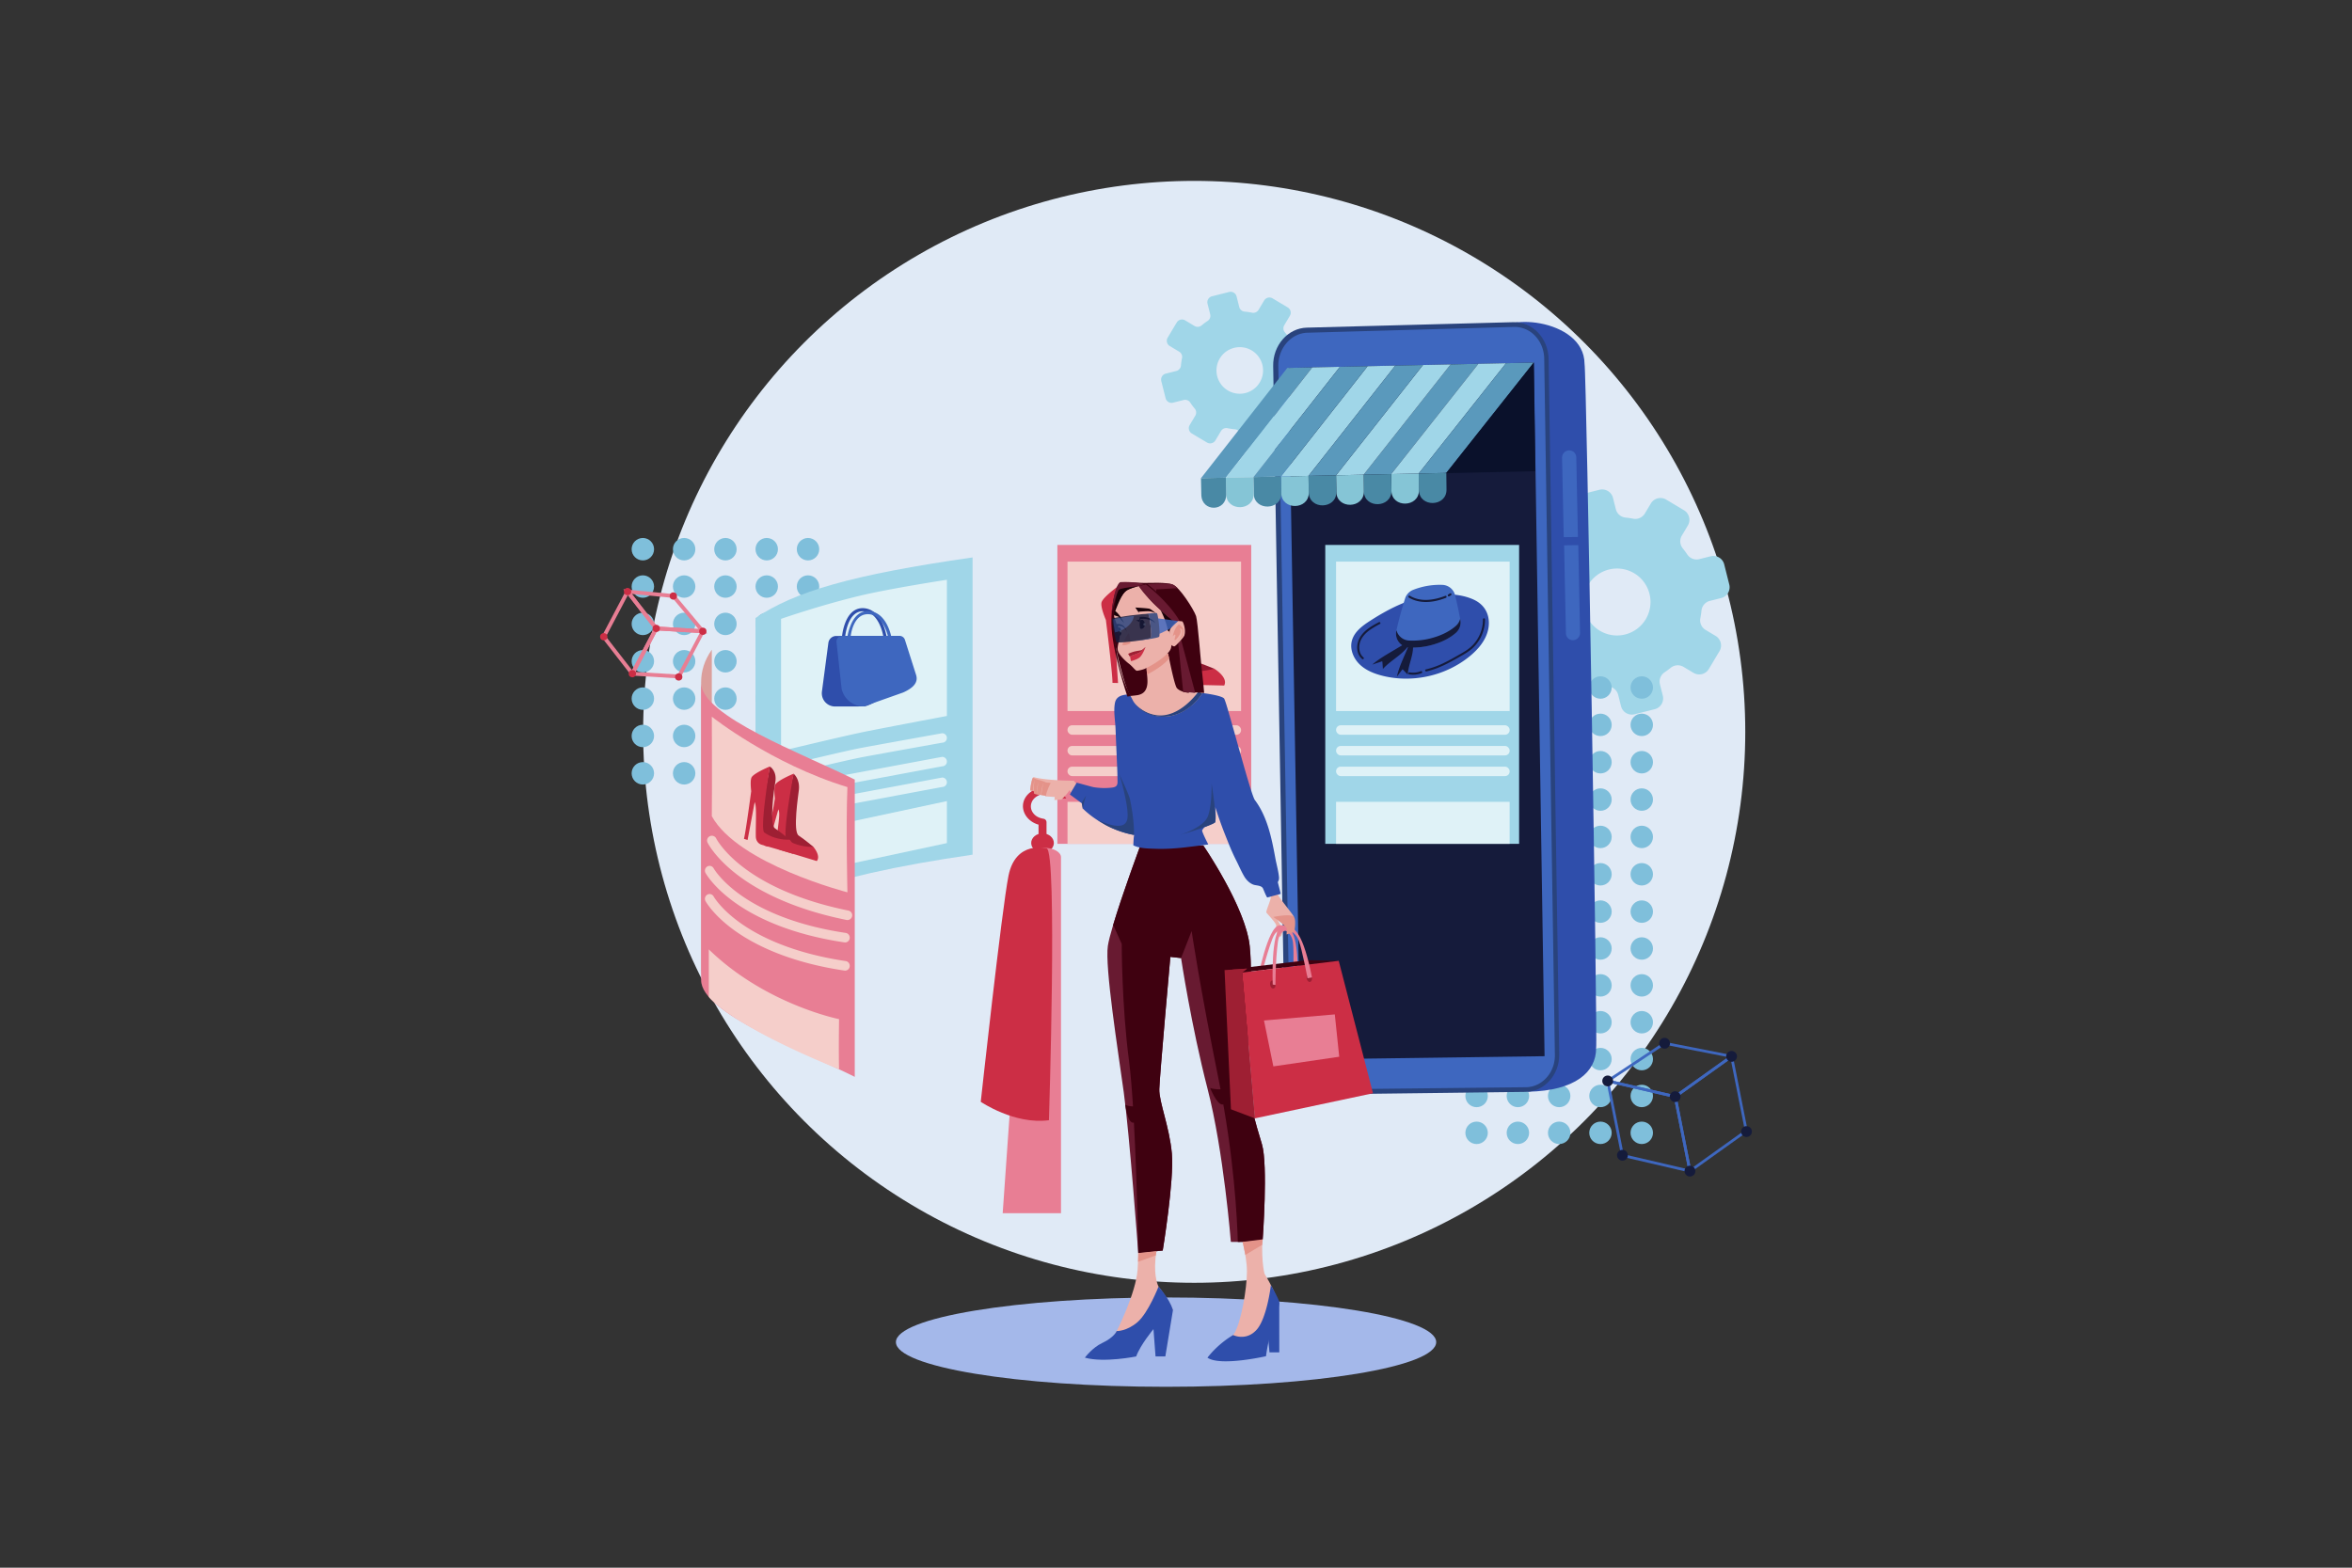 <svg xmlns="http://www.w3.org/2000/svg" viewBox="0 0 4680 3120"><rect x="0" y="0" width="4680" height="3120" fill="#333333" stroke="none"/><g data-name="9"><rect width="4680" height="3120" fill="#fff" data-name="9" opacity="0"/><circle cx="2376.22" cy="1456.51" r="1096.51" fill="#e0eaf6"/><path fill="#a0d6e8" d="M2562.34 611.85l-30.21-18.06a12.19 12.19 0 00-16.72 4.21l-11.16 18.66a12.21 12.21 0 01-13.05 5.65 117.27 117.27 0 00-14.48-2.12 12.24 12.24 0 01-10.89-9.17l-5.31-21.09a12.2 12.2 0 00-14.8-8.85l-34.14 8.6a12.18 12.18 0 00-8.84 14.8l5.31 21.08a12.16 12.16 0 01-5.14 13.17 116.31 116.31 0 00-12 8.9 12.14 12.14 0 01-14.06 1.11l-18.66-11.16a12.19 12.19 0 00-16.72 4.21L2323.44 672a12.19 12.19 0 004.21 16.72l18.66 11.15a12.13 12.13 0 015.68 12.91 116.09 116.09 0 00-2.15 14.62 12.24 12.24 0 01-9.17 10.9l-21.09 5.31a12.2 12.2 0 00-8.85 14.8l8.6 34.13a12.2 12.2 0 0014.8 8.85l21.08-5.31a12.13 12.13 0 0113.16 5.13 118.18 118.18 0 008.9 12 12.13 12.13 0 011.11 14.07l-11.15 18.66a12.2 12.2 0 004.21 16.72l30.22 18.06a12.2 12.2 0 0016.72-4.21l11.15-18.66a12.14 12.14 0 0112.91-5.69 115.85 115.85 0 0014.62 2.16 12.24 12.24 0 0110.9 9.17l5.31 21.09a12.18 12.18 0 0014.8 8.84l34.13-8.59a12.2 12.2 0 008.85-14.8l-5.31-21.09a12.13 12.13 0 015.13-13.16 116.31 116.31 0 0012-8.9 12.14 12.14 0 0114.07-1.11l18.66 11.15a12.19 12.19 0 0016.72-4.21l18.06-30.21a12.19 12.19 0 00-4.22-16.72l-18.65-11.15a12.14 12.14 0 01-5.69-12.92 117.69 117.69 0 002.16-14.62 12.23 12.23 0 019.17-10.89l21.09-5.31a12.18 12.18 0 008.84-14.8l-8.59-34.14a12.19 12.19 0 00-14.8-8.84l-21.09 5.31a12.16 12.16 0 01-13.16-5.13 115.36 115.36 0 00-8.9-12 12.14 12.14 0 01-1.11-14.07l11.15-18.65A12.19 12.19 0 002562.34 611.85zm-71.66 85.6a46.36 46.36 0 11-63.58 16A46.42 46.42 0 012490.68 697.45zM3350.74 1015.45l-35.4-21.16a22.2 22.2 0 00-30.45 7.67l-12 20.06a22.2 22.2 0 01-23.34 10.28q-7.56-1.46-15.16-2.22a22.2 22.2 0 01-19.22-16.77l-5.65-22.43a22.2 22.2 0 00-27-16.11l-40 10.07a22.2 22.2 0 00-16.11 26.95l5.68 22.56a22.25 22.25 0 01-9.19 23.87q-6.27 4.23-12.17 9a22.24 22.24 0 01-25.48 1.9l-20-11.93a22.2 22.2 0 00-30.45 7.67l-21.16 35.4a22.21 22.21 0 007.67 30.45l20.06 12a22.19 22.19 0 0110.28 23.35c-1 5-1.71 10.09-2.21 15.15a22.23 22.23 0 01-16.77 19.22l-22.44 5.65a22.21 22.21 0 00-16.11 27l10.07 40a22.2 22.2 0 0027 16.11l22.55-5.68a22.26 22.26 0 0123.87 9.2q4.23 6.25 9.05 12.17a22.21 22.21 0 011.9 25.47l-11.93 20a22.21 22.21 0 007.67 30.45l35.4 21.16a22.2 22.2 0 0030.45-7.67l12-20a22.19 22.19 0 0123.35-10.28c5 1 10.09 1.71 15.15 2.21a22.22 22.22 0 0119.22 16.77l5.65 22.43a22.21 22.21 0 0027 16.11l40-10.07a22.2 22.2 0 0016.11-26.95l-5.68-22.56a22.25 22.25 0 019.19-23.87q6.26-4.23 12.17-9a22.23 22.23 0 0125.47-1.9l20 11.93a22.2 22.2 0 0030.45-7.67l21.15-35.4a22.21 22.21 0 00-7.66-30.45l-20.06-12a22.19 22.19 0 01-10.28-23.35c1-5 1.71-10.09 2.21-15.15a22.23 22.23 0 0116.77-19.22l22.44-5.65a22.19 22.19 0 0016.1-27l-10.07-40a22.2 22.2 0 00-27-16.11l-22.55 5.68a22.27 22.27 0 01-23.87-9.19q-4.23-6.27-9-12.18a22.23 22.23 0 01-1.91-25.47l11.93-20A22.21 22.21 0 003350.74 1015.45zm-99 125.45a66.63 66.63 0 11-91.38 23A66.7 66.7 0 013251.74 1140.9z"/><circle cx="1279.14" cy="1093.02" r="22.33" fill="#7fbfdb"/><circle cx="1361.3" cy="1093.02" r="22.33" fill="#7fbfdb"/><circle cx="1443.46" cy="1093.02" r="22.33" fill="#7fbfdb"/><circle cx="1525.63" cy="1093.02" r="22.33" fill="#7fbfdb"/><circle cx="1607.79" cy="1093.02" r="22.33" fill="#7fbfdb"/><circle cx="1279.14" cy="1167.35" r="22.33" fill="#7fbfdb"/><circle cx="1361.3" cy="1167.35" r="22.33" fill="#7fbfdb"/><circle cx="1443.46" cy="1167.35" r="22.33" fill="#7fbfdb"/><circle cx="1525.63" cy="1167.35" r="22.33" fill="#7fbfdb"/><circle cx="1607.79" cy="1167.35" r="22.33" fill="#7fbfdb"/><circle cx="1279.14" cy="1241.69" r="22.33" fill="#7fbfdb"/><circle cx="1361.3" cy="1241.69" r="22.33" fill="#7fbfdb"/><circle cx="1443.46" cy="1241.69" r="22.33" fill="#7fbfdb"/><circle cx="1525.63" cy="1241.69" r="22.33" fill="#7fbfdb"/><circle cx="1607.79" cy="1241.69" r="22.33" fill="#7fbfdb"/><circle cx="1279.14" cy="1316.03" r="22.33" fill="#7fbfdb"/><circle cx="1361.3" cy="1316.03" r="22.33" fill="#7fbfdb"/><circle cx="1443.46" cy="1316.03" r="22.33" fill="#7fbfdb"/><circle cx="1525.63" cy="1316.03" r="22.33" fill="#7fbfdb"/><circle cx="1607.79" cy="1316.03" r="22.33" fill="#7fbfdb"/><circle cx="1279.14" cy="1390.37" r="22.33" fill="#7fbfdb"/><circle cx="1361.3" cy="1390.37" r="22.33" fill="#7fbfdb"/><circle cx="1443.46" cy="1390.37" r="22.33" fill="#7fbfdb"/><circle cx="1525.63" cy="1390.37" r="22.33" fill="#7fbfdb"/><circle cx="1607.79" cy="1390.37" r="22.33" fill="#7fbfdb"/><circle cx="1279.14" cy="1464.7" r="22.33" fill="#7fbfdb"/><circle cx="1361.3" cy="1464.7" r="22.33" fill="#7fbfdb"/><circle cx="1443.46" cy="1464.7" r="22.33" fill="#7fbfdb"/><circle cx="1525.63" cy="1464.7" r="22.33" fill="#7fbfdb"/><circle cx="1607.79" cy="1464.7" r="22.33" fill="#7fbfdb"/><circle cx="1279.14" cy="1539.04" r="22.33" fill="#7fbfdb"/><circle cx="1361.3" cy="1539.04" r="22.33" fill="#7fbfdb"/><circle cx="1443.46" cy="1539.04" r="22.33" fill="#7fbfdb"/><circle cx="1525.63" cy="1539.04" r="22.33" fill="#7fbfdb"/><circle cx="1607.79" cy="1539.04" r="22.33" fill="#7fbfdb"/><ellipse cx="2320.22" cy="2671.1" fill="#a4b8ea" rx="537.53" ry="88.9"/><circle cx="3266.78" cy="1814.3" r="22.33" fill="#7fbfdb"/><circle cx="3184.62" cy="1814.3" r="22.33" fill="#7fbfdb"/><circle cx="3102.45" cy="1814.3" r="22.33" fill="#7fbfdb"/><circle cx="3020.29" cy="1814.3" r="22.33" fill="#7fbfdb"/><circle cx="2938.13" cy="1814.3" r="22.33" fill="#7fbfdb"/><circle cx="3266.78" cy="1887.68" r="22.33" fill="#7fbfdb"/><circle cx="3184.62" cy="1887.68" r="22.33" fill="#7fbfdb"/><circle cx="3102.45" cy="1887.68" r="22.33" fill="#7fbfdb"/><circle cx="3020.29" cy="1887.68" r="22.33" fill="#7fbfdb"/><circle cx="2938.13" cy="1887.68" r="22.33" fill="#7fbfdb"/><circle cx="3266.78" cy="1961.05" r="22.33" fill="#7fbfdb"/><circle cx="3184.62" cy="1961.05" r="22.33" fill="#7fbfdb"/><circle cx="3102.45" cy="1961.05" r="22.33" fill="#7fbfdb"/><circle cx="3020.29" cy="1961.05" r="22.33" fill="#7fbfdb"/><circle cx="2938.13" cy="1961.05" r="22.33" fill="#7fbfdb"/><circle cx="3266.78" cy="2034.43" r="22.33" fill="#7fbfdb"/><circle cx="3184.62" cy="2034.43" r="22.33" fill="#7fbfdb"/><circle cx="3102.45" cy="2034.43" r="22.33" fill="#7fbfdb"/><circle cx="3020.29" cy="2034.43" r="22.33" fill="#7fbfdb"/><circle cx="2938.13" cy="2034.43" r="22.33" fill="#7fbfdb"/><circle cx="3266.78" cy="2107.8" r="22.33" fill="#7fbfdb"/><circle cx="3184.62" cy="2107.8" r="22.33" fill="#7fbfdb"/><circle cx="3102.45" cy="2107.8" r="22.33" fill="#7fbfdb"/><circle cx="3020.29" cy="2107.8" r="22.33" fill="#7fbfdb"/><circle cx="2938.13" cy="2107.8" r="22.33" fill="#7fbfdb"/><circle cx="3266.78" cy="2181.18" r="22.33" fill="#7fbfdb"/><circle cx="3184.62" cy="2181.18" r="22.33" fill="#7fbfdb"/><circle cx="3102.45" cy="2181.18" r="22.33" fill="#7fbfdb"/><circle cx="3020.29" cy="2181.18" r="22.33" fill="#7fbfdb"/><circle cx="2938.13" cy="2181.18" r="22.33" fill="#7fbfdb"/><circle cx="3266.78" cy="2254.55" r="22.33" fill="#7fbfdb"/><circle cx="3184.62" cy="2254.55" r="22.33" fill="#7fbfdb"/><circle cx="3102.45" cy="2254.55" r="22.33" fill="#7fbfdb"/><circle cx="3020.29" cy="2254.55" r="22.33" fill="#7fbfdb"/><circle cx="2938.13" cy="2254.55" r="22.33" fill="#7fbfdb"/><circle cx="3266.78" cy="1739.97" r="22.33" fill="#7fbfdb"/><circle cx="3184.62" cy="1739.97" r="22.33" fill="#7fbfdb"/><circle cx="3102.45" cy="1739.97" r="22.33" fill="#7fbfdb"/><circle cx="3020.29" cy="1739.97" r="22.33" fill="#7fbfdb"/><circle cx="2938.13" cy="1739.97" r="22.33" fill="#7fbfdb"/><circle cx="3266.78" cy="1665.63" r="22.33" fill="#7fbfdb"/><circle cx="3184.62" cy="1665.63" r="22.33" fill="#7fbfdb"/><circle cx="3102.45" cy="1665.63" r="22.33" fill="#7fbfdb"/><circle cx="3020.29" cy="1665.63" r="22.33" fill="#7fbfdb"/><circle cx="2938.13" cy="1665.63" r="22.33" fill="#7fbfdb"/><circle cx="3266.78" cy="1591.29" r="22.33" fill="#7fbfdb"/><circle cx="3184.62" cy="1591.29" r="22.33" fill="#7fbfdb"/><circle cx="3102.45" cy="1591.29" r="22.33" fill="#7fbfdb"/><circle cx="3020.29" cy="1591.29" r="22.33" fill="#7fbfdb"/><circle cx="2938.13" cy="1591.29" r="22.33" fill="#7fbfdb"/><circle cx="3266.78" cy="1516.95" r="22.33" fill="#7fbfdb"/><circle cx="3184.62" cy="1516.95" r="22.33" fill="#7fbfdb"/><circle cx="3102.45" cy="1516.95" r="22.33" fill="#7fbfdb"/><circle cx="3020.29" cy="1516.95" r="22.33" fill="#7fbfdb"/><circle cx="2938.13" cy="1516.95" r="22.33" fill="#7fbfdb"/><circle cx="3266.78" cy="1442.62" r="22.33" fill="#7fbfdb"/><circle cx="3184.62" cy="1442.62" r="22.33" fill="#7fbfdb"/><circle cx="3102.45" cy="1442.62" r="22.33" fill="#7fbfdb"/><circle cx="3020.29" cy="1442.62" r="22.33" fill="#7fbfdb"/><circle cx="2938.13" cy="1442.62" r="22.33" fill="#7fbfdb"/><circle cx="3266.78" cy="1368.28" r="22.33" fill="#7fbfdb"/><circle cx="3184.62" cy="1368.28" r="22.33" fill="#7fbfdb"/><circle cx="3102.45" cy="1368.28" r="22.33" fill="#7fbfdb"/><circle cx="3020.29" cy="1368.28" r="22.33" fill="#7fbfdb"/><circle cx="2938.13" cy="1368.28" r="22.33" fill="#7fbfdb"/><path fill="#2f4eab" d="M3152.9,724c-.56-92.36-176-103.56-173.24-55l-314.53,5.33c-36.39,1-65.33,34.34-64.66,74.45l22.19,1339.44c.65,39.24,30.32,70.65,66.3,70.18l333.21-2.82c3.28,6.5,9.38,12.35,18.94,17.14,93.23-2,135.11-39.3,134.83-86.58C3179.3,2077.39,3156.89,741.32,3152.9,724Z"/><path fill="#3e67bf" d="M3139.73 1068.69L3136.48 910A13.92 13.92 0 003122 896.39h0A14.41 14.41 0 003108.19 911l3.32 158.07zM3112.26 1085.29l3.63 175.4a13.76 13.76 0 0014.34 13.37h0a14.25 14.25 0 0013.74-14.39l-3.53-174.76z"/><path fill="#29437d" d="M3035.56,2173.05l-410,5.06c-37.25.57-68-31.66-68.69-72L2533.37,728.5c-.71-41.26,29.26-75.48,67-76.42l411.07-10.89c38-.94,69.33,31.91,70,73.37l21.08,1384.08C3103.06,2139.18,3073.11,2172.48,3035.56,2173.05Z"/><path fill="#3e67bf" d="M3043.71,2163.16a54,54,0,0,1-7.54.62l-409.86,4.41c-32,.45-58.72-27.82-59.32-63L2543.58,729.06c-.61-36,25.41-66,57.8-66.86l410.94-11.54c.95,0,1.9,0,2.84,0a56.3,56.3,0,0,1,40.18,18.59c10.94,11.87,17.09,27.76,17.35,44.77l21.2,1385.48C3094.38,2131.39,3072.88,2158.74,3043.71,2163.16Z"/><polygon fill="#151b3b" points="3052.03 721.64 3073.38 2102.03 2587.37 2108.54 2564.17 732.22 3052.03 721.64"/><polygon fill="#5a99bc" points="2713.33 944.74 2768.2 943.55 2941.61 724.03 2886.51 725.23 2713.33 944.74"/><polygon fill="#a0d6e8" points="2768.2 943.55 2823.02 942.36 2996.72 722.84 2941.61 724.03 2768.2 943.55"/><polygon fill="#5a99bc" points="2823.02 942.36 2877.89 941.17 3051.79 721.64 2996.72 722.84 2823.02 942.36"/><polygon fill="#a0d6e8" points="2658.51 945.92 2713.33 944.74 2886.51 725.23 2831.44 726.42 2658.51 945.92"/><polygon fill="#a0d6e8" points="2548.83 948.3 2603.65 947.11 2776.33 727.62 2721.27 728.81 2548.83 948.3"/><polygon fill="#5a99bc" points="2389.69 951.74 2439.16 950.67 2611.1 731.2 2561.46 732.27 2389.69 951.74"/><polygon fill="#a0d6e8" points="2439.16 950.67 2493.97 949.49 2666.16 730 2611.1 731.2 2439.16 950.67"/><polygon fill="#5a99bc" points="2603.65 947.11 2658.51 945.92 2831.44 726.42 2776.33 727.62 2603.65 947.11"/><polygon fill="#5a99bc" points="2493.97 949.49 2548.83 948.3 2721.27 728.81 2666.16 730 2493.97 949.49"/><path fill="#4989a5" d="M2823,942.36l.43,33.06c.45,35,55.24,33.84,54.82-1.19l-.38-33.06Z"/><path fill="#85c5d6" d="M2768.2,943.55l.46,33.05c.49,35,55.24,33.84,54.79-1.18l-.43-33.06Z"/><path fill="#4989a5" d="M2713.33,944.74l.5,33c.53,35,55.32,33.84,54.83-1.19l-.46-33.05Z"/><path fill="#85c5d6" d="M2658.51,945.92l.54,33.05c.57,35,55.31,33.84,54.78-1.18l-.5-33Z"/><path fill="#4989a5" d="M2603.65,947.11l.58,33c.6,35,55.39,33.84,54.82-1.19l-.54-33.05Z"/><path fill="#85c5d6" d="M2548.83,948.3l.61,33.05c.65,35,55.39,33.83,54.79-1.19l-.58-33Z"/><path fill="#4989a5" d="M2494,949.48l.65,33c.69,35,55.47,33.84,54.82-1.18l-.61-33.05Z"/><path fill="#85c5d6" d="M2439.16,950.67l.68,33.05c.73,35,55.47,33.83,54.78-1.19l-.65-33Z"/><path fill="#4989a5" d="M2389.69,951.74l.72,33c.76,35,50.16,34,49.43-1.07l-.68-33.05Z"/><polygon fill="#0a112b" points="2877.89 941.17 2873.6 941.83 3054.94 937.78 3051.79 721.64 2877.89 941.17"/><rect width="385.7" height="594.87" x="2637.02" y="1084.53" fill="#a0d6e8"/><rect width="385.7" height="594.87" x="2103.95" y="1084.53" fill="#e87e94"/><path fill="#db9f9c" d="M1416.37,1293c-14.64,20.86-21.28,42.48-21.28,64.63v591.59c0-22.14,6.65-43.75,21.28-64.61Z"/><path fill="#a0d6e8" d="M1503.3,1230v591.59c47.22-31.77,85.89-48.43,187.91-74.2,53.83-13.62,116.06-26.28,187.67-37.81q27.3-4.44,56.34-8.59V1109.39C1694.59,1143.9,1581.75,1177.18,1503.3,1230Z"/><path fill="#dff2f7" d="M1884.11 1153.83s-112.76 17.31-172.69 31.7c-81.25 19.5-157.31 46.16-157.31 46.16v263.18S1683.93 1463.45 1727 1455c63.89-12.54 157.11-30.08 157.11-30.08zM1874.7 1459.28s-119.52 21.43-159.36 28.87c-37.95 7.08-151.82 35.07-151.82 35.07a9.41 9.41 0 00-9.41 9.41h0a9.41 9.41 0 009.41 9.42s116.69-28.51 155.59-35.78 155.59-28.16 155.59-28.16a9.41 9.41 0 009.41-9.42h0A9.41 9.41 0 001874.7 1459.28zM1874.7 1506.27l-311.18 58.1a9.41 9.41 0 00-9.41 9.42h0a9.41 9.41 0 009.41 9.41l311.18-58.1a9.41 9.41 0 009.41-9.41h0A9.41 9.41 0 001874.7 1506.27zM1874.7 1547.43l-311.18 58.1a9.41 9.41 0 00-9.41 9.42h0a9.41 9.41 0 009.41 9.41l311.18-58.1a9.41 9.41 0 009.41-9.41h0A9.41 9.41 0 001874.7 1547.43z"/><polygon fill="#dff2f7" points="1884.11 1594.31 1554.11 1664.95 1554.11 1748.57 1884.11 1677.92 1884.11 1594.31"/><path fill="#2f4eab" d="M1664,1265.67a15.87,15.87,0,0,0-15.74,14l-12.83,97a26.25,26.25,0,0,0,26.11,29.35l57.25-.1c6.61,0,30.52-11.34,32.84-17.53l38.4-101.43a15.89,15.89,0,0,0-14.9-21.46Z"/><path fill="#2f4eab" d="M1681.58,1268.19c0-.52,4.46-52.34,35.64-51.62,32.78.76,40.4,49.9,40.48,50.37l6.19-1c-.08-.52-2.76-15.73-9.33-28.44-9-17.32-21.81-26.72-37.16-27.16-15.64-.44-27.84,9.55-35.42,28.89a110.67,110.67,0,0,0-6.67,28.53Z"/><path fill="#3e67bf" d="M1789.76,1265.45l-114.11.2a11.34,11.34,0,0,0-11,13.88l10,91.26a45.21,45.21,0,0,0,44.15,35.1l78.59-27.82c15.85-7.28,30.92-17.62,25.44-34.85l-22.22-69.86A11.34,11.34,0,0,0,1789.76,1265.45Z"/><path fill="#3e67bf" d="M1692.46,1268.17c0-.52,4-46.73,35.17-45.81,31.65.91,39.89,47.11,40,47.58l6.2-1.06a98,98,0,0,0-8.83-25.64c-9-17.33-21.81-26.72-37.16-27.16-15.64-.44-27.84,9.55-35.42,28.89-5.5,14-6.15,22.13-6.19,22.72Z"/><path fill="#e87e94" d="M1700.8,1551.54v591.6c-101.5-50.79-305.7-126.14-305.7-192.49v-591.6C1395.1,1425.34,1599.3,1500.69,1700.8,1551.54Z"/><rect width="345.38" height="297.37" x="2124.11" y="1117.72" fill="#f5ceca"/><rect width="345.38" height="18.83" x="2124.11" y="1443.44" fill="#f5ceca" rx="9.16"/><rect width="345.38" height="18.83" x="2124.11" y="1484.6" fill="#f5ceca" rx="9.16"/><rect width="345.38" height="18.83" x="2124.11" y="1525.75" fill="#f5ceca" rx="9.16"/><rect width="345.38" height="83.62" x="2124.11" y="1595.79" fill="#f5ceca"/><path fill="#8e162d" d="M2416.22,1330.92s-29.19-12.17-49.82-18.26c-19.76-5.84-29.45-101.21-31.55-115.1-4.43-29.17-26.52-37.25-26.52-37.25l1,153,34,42.84,63.46,1.48Z"/><path fill="#cc2e45" d="M2435.9,1364.34h0l-111.1-2.59a15.53,15.53,0,0,1-14.32-10.55c-8.56-25.06-9.4-75.67-18-87.54-.65-.92-1.38-2-2.16-3.19L2286.91,1362l-11.06-.26c.2-14.37,2.41-82.07-3.07-126.06-6.3-15.11-10.69-29.73-8.49-35.81,4.59-12.64,44-39.6,44-39.6a.54.54,0,0,0,0,.11c.72,5.26,10.72,165.28,26.81,170.47,38.92,12.56,81.05,0,81.05,0S2444.46,1348,2435.9,1364.34Z"/><path fill="#8e162d" d="M2343.94,1329.24s-29.2-12.14-49.82-18.27c-19.58-5.82-30.77-101.07-31.55-115.1-1.73-31-26.52-37.25-26.52-37.25L2246.34,1313l34,42.85,54.15.12Z"/><path fill="#cc2e45" d="M2363.62,1362.66h0l-96.49-1.11a22.94,22.94,0,0,1-21.39-16.14c-8.19-26.48-17.53-72.37-25.53-83.43-.65-.92-1.38-2-2.16-3.19l6.61,100.55-11.06-.26c.2-14.36-7.61-81.07-13.1-125.06-6.29-15.11-10.69-29.74-8.48-35.81,4.59-12.64,44-39.61,44-39.61a.56.56,0,0,0,0,.12c.72,5.25,14.87,165.07,31,170.26,38.92,12.55,76.9.25,76.9.25S2372.18,1346.31,2363.62,1362.66Z"/><rect width="345.38" height="297.37" x="2658.51" y="1117.72" fill="#dff2f7"/><rect width="345.38" height="18.83" x="2658.51" y="1443.44" fill="#dff2f7" rx="9.16"/><rect width="345.38" height="18.83" x="2658.51" y="1484.6" fill="#dff2f7" rx="9.16"/><rect width="345.38" height="18.83" x="2658.51" y="1525.75" fill="#dff2f7" rx="9.16"/><rect width="345.38" height="83.62" x="2658.51" y="1595.79" fill="#dff2f7"/><path fill="#2f4eab" d="M2717.78,1331.74c10,6.18,21.5,10.25,33,13.14,59.38,14.94,125.45.33,173-38.25,17.34-14.07,32.81-32.13,37.44-54,4.07-19.26,0-46.14-29.3-59.46-26.68-12.13-63.89-13.61-101.34-5.15s-72,26.71-104.29,47.46c-15.56,10-31.83,22.13-36.41,40.06-4.25,16.6,3.13,34.65,15.44,46.59A72.75,72.75,0,0,0,2717.78,1331.74Z"/><path fill="#3e67bf" d="M2895.37,1184.77q6,24.46,10.45,49.29a27.46,27.46,0,0,1-8.84,25.34c-9.4,8.34-25.71,18.9-52.16,25.33a143.55,143.55,0,0,1-41.5,3.86,27.41,27.41,0,0,1-24.86-33.42q7.29-32.34,17.37-64a27.42,27.42,0,0,1,16-17.23,144.6,144.6,0,0,1,58.29-9.94,27.07,27.07,0,0,1,25.19,20.55Z"/><path fill="#151b3b" d="M2743.67 1238.29c-12.15 6.42-24.71 13.36-33.49 24.23-7.47 9.24-11.26 21.26-9 33.08a27.3 27.3 0 009.16 15.92c2 1.68 4.82-1.32 2.78-3-8.21-6.84-9.87-18.21-7.48-28.17 2.85-11.85 11.69-20.81 21.43-27.56a184 184 0 0118.75-11c2.34-1.24.16-4.72-2.17-3.49zM2803.84 1342.11a44.2 44.2 0 0024.68-2.44 2.14 2.14 0 001.39-2.56 2.09 2.09 0 00-2.56-1.39 40.2 40.2 0 01-22.58 2.38c-2.59-.48-3.54 3.52-.93 4zM2950.8 1232.62a73.7 73.7 0 01-20.14 51.07c-7.59 8-17.06 13.45-26.56 18.89-10 5.73-20 11.43-30.4 16.45a168.85 168.85 0 01-36.5 13.24c-2.59.58-1.4 4.52 1.16 3.94 23.34-5.25 44.55-16.78 65.14-28.55 10-5.69 20.11-11.23 28.36-19.33a77.79 77.79 0 0023-55.82c0-2.66-4.14-2.53-4.11.11zM2905.39 1231.73a27.41 27.41 0 01-8.41 13.85c-9.4 8.34-25.71 18.9-52.16 25.33a143.54 143.54 0 01-41.5 3.87 27.36 27.36 0 01-24.66-20.48c-.07.29-.14.58-.2.87a27.41 27.41 0 0024.86 33.42 143.55 143.55 0 0041.5-3.86c26.45-6.43 42.76-17 52.16-25.33a27.46 27.46 0 008.84-25.34C2905.68 1233.28 2905.53 1232.51 2905.39 1231.73z"/><path fill="#151b3b" d="M2790.93 1283.75l-22.23 13.17c-13.2 7.83-26.47 15.71-38.13 25.72l18.52-6.18a1 1 0 011.6 1q.53 7 1 13.94c14.71-16.5 35.9-26.52 49.33-44.09zM2801.79 1287.85l-8.9 20.78c-5.28 12.35-10.59 24.76-13.34 38l10.38-13.74a1.19 1.19 0 011-.61 1.54 1.54 0 01.81.53l9.4 9.86c1.08-19.54 11.13-37.47 10.57-57.17zM2803.41 1189.32c16.93 10.23 37.63 10.5 56.38 5.94a144 144 0 0017.22-5.45c2.47-.93 1.31-4.88-1.16-3.94-22.47 8.54-48.84 12.92-70.52-.19-2.26-1.36-4.18 2.28-1.92 3.64zM2883.93 1186.63l3.3-2.05a2.13 2.13 0 00.92-1.28 2.1 2.1 0 00-.26-1.55 2.07 2.07 0 00-1.28-.92 2.11 2.11 0 00-1.55.26l-3.3 2.05a2.13 2.13 0 00-.92 1.28 2.1 2.1 0 00.26 1.55 2.07 2.07 0 001.28.92 2.11 2.11 0 001.55-.26z"/><path fill="#cc2e45" d="M2036.77,1595.35c6.12-20.83,32.87-33.63,57-27.19,12.59,3.36,22.33,11.06,27.8,21h-18.39c-8.28-8.4-23-11.85-34.74-7-7.37,3-13.06,8.2-15.49,14.26a21.47,21.47,0,0,0,1.64,19.94c4.62,7.3,12.14,11.64,21.92,13.12a7.06,7.06,0,0,1,5.84,6.5v30.13c0,8.68-15.89,8.7-15.89,0v-24.9C2044.5,1635.1,2031.07,1614.78,2036.77,1595.35Z"/><ellipse cx="2074.42" cy="1677.71" fill="#cc2e45" rx="22.56" ry="19.15"/><path fill="#e87e94" d="M1995.15,2414.51l49.78-708.45c0-10.3,14.9-18.73,33.12-18.73h0c18.21,0,33.12,8.43,33.12,18.73v708.45Z"/><path fill="#cc2e45" d="M2082.56,1688.4s-61.5-16.76-75.84,54.39c-13.33,66.22-55.22,450-55.22,450s67.18,45.92,135.66,36.63C2087.16,2229.44,2104.31,1692.92,2082.56,1688.4Z"/><path fill="#ecb1aa" fill-rule="evenodd" d="M2055.21,1548c.62-1,1.26-1.52,1.94-1.33,25.16,7.1,79.49,7.12,79.49,7.12l7,8.31c-3.55,5.15-10.06,9.81-13,15.32l-2.3-5a101.08,101.08,0,0,1-16.51,19l-13.73.68.68-5.92-17.88-1.2-1.1-1.35-21.21-3.71-1.78-6s-6.28-.37-6.76-.79S2051.93,1553.34,2055.21,1548Z"/><path fill="#e49389" fill-rule="evenodd" d="M2050,1573.11c.48.42,6.76.79,6.76.79l1.78,6,21.21,3.71,1.1,1.35c1.5-11.42,9.82-26.68,9.82-26.68s-6.07-.88-8.31-1-4.91-2.16-7.82-2.84-12.08-3.53-12.08-3.53l-7.26-3C2051.93,1553.34,2049.6,1572.76,2050,1573.11Z"/><path fill="#ecb1aa" fill-rule="evenodd" d="M2056.77 1573.9s.51-17.27 1.72-23.07c0 0-3.18 14.55-2.8 23zM2063 1580.71s1.44-16.24 3.58-24.38A71.94 71.94 0 002063 1580.71zM2071.93 1582.28s1.7-15.21 4.87-25.94c0 0-5.47 14.59-5.4 25.88z"/><path fill="#3f0110" d="M2250.34,1385.35l115.21-3.7-4.2-140.5-57.61-65.78-36.15-11.53-44.51,13.86s-17.14,44.84-6.59,94.29S2241.49,1378.62,2250.34,1385.35Z"/><path fill="#ecb1aa" d="M2546,1780.15c-.1-.17-.19-.35-.28-.52a24.67,24.67,0,0,1-1.18-2.5c-1.31-3.27-2.47-8.34-3.63-14.77-.79-4.51-1.63-9.67-2.49-15.29-4-25.35-9.08-59.83-20.67-85.32-11.93-26.26-21.47-44.25-27.33-55.35a0,0,0,0,0,0,0c-2.89-5.43-4.87-9.22-5.87-11.56-1.64-4-13.49-62.42-25.36-115.35a1.13,1.13,0,0,1,0-.18c-9.49-42.38-19-81.2-23.22-85.4-3.8-3.88-18.07-7.22-34.31-10.33-.85-.22-1.77-.37-2.69-.54-1.35-.22-2.73-.54-4.1-.76a16,16,0,0,0-2.12-.38c-.49-.08-1-.18-1.48-.26-14.23-2.23-38.93-.86-49.37-12-5.38-5.72-17.41-69-17.67-69-8.26.39-31.89,1.84-37.33,8.51-13.23,16.22,3.25,45.89-7.63,64.35-6.67,11.32-20.13,10.37-31.69,11.79-17.76,2.18-23.74,4.78-25.36,22.82-2,22.64-.94,45.81.31,68.48,1.75,31.77,5.65,63.41,6.69,95.23-19.38-.26-38.92-1.25-58.18-3.36l-16.15,25.13,2.64,1.44c13.62,7.43,29.49,15.92,44.15,23.66.92.54,1.84,1,2.75,1.46,13.48,7,40,31.06,54.69,16,16.31-16.64,2.44-43.39,32.48-45.51,20.06-1.42,39.52,4.13,58.83,8.57,12.52,2.88,23.84,8.64,33.27-2.91,8.35-10.25,7.78-26.91,11.31-39.06,4.25-14.59,5.28-55.09,21.21-60.79,2,2.73,2.73,5.67,3.71,9a.06.06,0,0,0,0,0c.08,0,.08.08.08.16,13.15,44.86,17.92,91.7,31.21,136.51,12.47,42.07,37,76.7,59.8,113.65a1.45,1.45,0,0,0,.1.18,0,0,0,0,0,0,0c1.53,2.47,3,4.84,4.32,7.1,6,10.07,10.14,17.87,10.6,21.26a5.32,5.32,0,0,1,.06.56v.12Z"/><path fill="#fff" d="M2388,1571.77c-3.68,11.67-11.9,38.75-11,47,.35,3.06.9,6.5,1.53,9.84,1.55,8.27,3.5,15.93,3.5,15.93s-112.31,21.93-107.26,1.18c2.82-11.68,1.43-29.83-.33-43.48-1.37-10.59-3-18.45-3-18.45l92.11-13.63,26.14-3.86S2389,1568.43,2388,1571.77Z"/><path d="M2298.78,1655.76c-12.68,0-20.61-1.61-23.69-4.84a5.58,5.58,0,0,1-1.4-5.43c2.81-11.61,1.36-29.83-.36-43.08-1.35-10.43-2.91-18.3-2.93-18.38l-.22-1.12L2391.32,1565l-.56,1.68s-.7,2.09-1.77,5.42c-7.69,24.35-11.57,40.89-10.93,46.58.33,2.87.86,6.25,1.52,9.75,1.53,8.15,3.47,15.79,3.49,15.87l.29,1.12-1.14.22c-.23,0-23.81,4.63-48.58,7.59A302.84,302.84,0,0,1,2298.78,1655.76Zm-26-71c.48,2.55,1.68,9.2,2.74,17.4,1.73,13.43,3.19,31.94.31,43.87a3.38,3.38,0,0,0,.86,3.42c9.51,10,77.21-.55,104-5.7-.6-2.44-2-8.51-3.24-14.88-.68-3.56-1.21-7-1.55-9.92-.86-7.66,5.52-30.05,11-47.48h0l1.22-3.77Z"/><path fill="#fff" d="M2228.31,1571.67c9.09-.39,25.49,24.7,25.29,24.11s-4.84-15.21-11.36-20.54C2231.71,1566.62,2228.31,1571.67,2228.31,1571.67Z"/><path d="M2253.57,1596.91c-.53,0-.91-.53-1.59-1.5-14.21-20-20.89-22.75-23.62-22.65l-2.16.1,1.21-1.79a5,5,0,0,1,3.41-1.89c3.22-.47,7.3,1.28,12.11,5.21,6.08,5,10.47,17.29,11.68,20.95a1.13,1.13,0,0,1-.51,1.42A1.19,1.19,0,0,1,2253.57,1596.91Zm-21.87-25.62c4.64,1.92,10.66,7.72,18,17.32-2-4.52-4.84-9.83-8.13-12.53C2236.69,1572.1,2233.58,1571.27,2231.7,1571.29Z"/><path fill="#ecb1aa" fill-rule="evenodd" d="M2263.54 2405.67s3.42 77.53 0 122-39.69 120.42-47.21 131.37-52 37.63-52.69 41.73 95.79-3.42 95.79-3.42 13-32.84 35.58-54.73 39-35.58 39-35.58-8.21-19.84-28.74-46.53c0 0-9.58-17.1-6.16-54.73s13-65 21.21-117C2320.32 2388.78 2280.64 2395.88 2263.54 2405.67zM2466.12 2446.94s15.05 49.26 15.05 83.47-11.87 103.62-26 124.52c-11.19 16.56-38.32 26.53-47.21 47.07 0 0 35.58 9 104.68-4.65 0 0 8.21-32.5 15.74-57.81s13-48.24 13-48.24 1.37-12.37-25.32-56.47c0 0-8.85-33.14-2-93.35z"/><path fill="#2f4eab" fill-rule="evenodd" d="M2221.94,2649.1s19.87.7,41.42-17.77,41.91-70.82,41.91-70.82,20.87,22.75,28.74,46.53l-15.23,92.54h-19.49l-4.11-54.4s-26.17,31.43-34.38,54.4c0,0-64.14,13.05-102.12,2.42,0,0,14.84-20,34.38-29.11C2217.18,2661.6,2221.94,2649.1,2221.94,2649.1Z"/><polygon fill="#2f4eab" fill-rule="evenodd" points="2545.43 2590.98 2519.96 2625.95 2526.02 2691.48 2545.52 2691.48 2545.43 2590.98"/><path fill="#2f4eab" fill-rule="evenodd" d="M2453.67,2657s25.45,12.85,46.49-10.24,28.69-89.25,28.69-89.25,14.41,25.62,16.46,32.81-11.8,42.59-18,66.71a348.23,348.23,0,0,0-8.21,42.07s-90.83,20.76-116.48,2.94C2402.66,2702,2421,2676.49,2453.67,2657Z"/><path fill="#681a31" fill-rule="evenodd" d="M2512.51,2466.6c-8.23,4.07-33.47,5-49.51,5.1-8.12,0-13.86-.11-13.86-.11s-14.14-179.94-46.48-305.17-52.59-259.68-52.59-259.68l-21.29-2.38s-21.34,238-22,263.3,20.2,74.8,25,128.05-18.15,193.05-18.15,193.05l-48.69,5.09s-17.44-237.14-28.93-320.23-37.8-249.44-31.63-291c1.35-9.21,5.2-23.89,10.4-41.22,2.06-6.83,4.28-14.09,6.66-21.62,18.85-59.31,46.21-133.14,46.21-133.14,33.53-5.63,126.58-4.06,126.58-4.06s15.33,22.32,33.58,54v0c4.45,7.7,9.05,16,13.66,24.65L2443,1764c20.21,38.29,39.87,83.14,43.61,118.57,8.23,77.45-6.45,188.39-5.42,244.83s17.44,108.76,29.79,149.82S2512.51,2466.6,2512.51,2466.6Z"/><path fill="#3f0110" fill-rule="evenodd" d="M2512.51,2466.6c-8.23,4.07-33.47,5-49.51,5.1-1.19-43.93-7.25-169.82-38-322.35-38.35-190.12-53.89-296.39-53.89-296.39l-21.07,53.78-21.29-2.38s-21.34,238-22,263.3,20.2,74.8,25,128.05-18.15,193.05-18.15,193.05l-48.69,5.09s-4.12-273.38-18.58-384.09-14.3-231.13-14.3-231.13L2216,1842.88l-1.19-1.51c18.2-61.1,52.87-154.76,52.87-154.76,33.53-5.63,126.58-4.06,126.58-4.06s84.18,122.58,92.36,200-6.45,188.39-5.42,244.83,17.44,108.76,29.79,149.82S2512.51,2466.6,2512.51,2466.6Z"/><polygon fill="#e49389" fill-rule="evenodd" points="2264.45 2511.29 2299.87 2498.43 2300.95 2490.09 2264.91 2493.85 2264.45 2511.29"/><polygon fill="#e49389" fill-rule="evenodd" points="2477.96 2497.55 2511.55 2477.4 2512.49 2466.61 2472.64 2471.51 2477.96 2497.55"/><path fill="#3f0110" fill-rule="evenodd" d="M2408 2165.39s23.36 8.1 48.84-4.11c0 0-12.94 36.95-24.42 36.95S2408 2165.39 2408 2165.39zM2239.07 2198.23s7 8.21 43.63 0c0 0-13.29 32.77-26.36 36S2239.07 2198.23 2239.07 2198.23z"/><path fill="#ecb1aa" d="M2574.67,1824.9h0v0c-.61-3.9-26.25-33.5-32.69-45.55l-13,3.23c.48,7.1-8.07,25.23-9.13,31.62a3.25,3.25,0,0,0,.06,2c1.79,2.83,19.46,20.95,19.46,25.37,0,3,0,10.38,2,16a23.42,23.42,0,0,0,4,6,2.48,2.48,0,0,0,2.18.48c4.05-1.23,4.77-15.35,4.77-15.35l-.9-1.54-9.32-16-1.87-3.21a4.76,4.76,0,0,1-.65-.42c.35,0,1,0,2,.09,7.79.28,33.1.72,33.1-2.51v0Z"/><path fill="#e87e94" d="M2502.5,1949.21s19.74-104.83,43.05-107.54c27.51-3.19,38.59,26.06,36.28,111.37-10.85-.82-9.07-.09-9.07-.09s2.41-56.56,0-77.31c-2.85-24.24-29.13-38.88-41.06-7-14,37.56-24,82.57-24,82.57Z"/><polygon fill="#3f0110" fill-rule="evenodd" points="2663.79 1912.24 2602.11 1910.9 2436.61 1930.64 2471.59 1935.57 2663.79 1912.24"/><polygon fill="#cc2e45" fill-rule="evenodd" points="2731.99 2175.79 2663.79 1912.24 2471.59 1935.57 2496.89 2225.75 2731.99 2175.79"/><polygon fill="#9e1f33" fill-rule="evenodd" points="2496.89 2225.75 2449.33 2207.71 2436.61 1930.64 2481.35 1927.71 2471.59 1935.57 2496.89 2225.75"/><polygon fill="#9e1f33" fill-rule="evenodd" points="2472.56 2182.62 2452.79 1929.58 2481.35 1927.71 2471.59 1935.57 2496.89 2225.75 2472.56 2182.62"/><path fill="#9e1f33" fill-rule="evenodd" d="M2599.89,1947c.69,4.5,3.65,7.77,6.62,7.32s4.83-4.47,4.14-9-3.66-7.78-6.63-7.32S2599.2,1942.46,2599.89,1947Z"/><ellipse cx="2532.49" cy="1959.46" fill="#9e1f33" rx="5.39" ry="8.16" transform="rotate(-8.71 2531.479 1958.778)"/><polygon fill="#e87e94" points="2664.78 2103.12 2655.99 2018.84 2515.07 2030.97 2533.73 2122.31 2664.78 2103.12"/><path fill="#e87e94" d="M2532.49,1959.46s-4.39-106.58,17.71-114.47c26.08-9.31,43.47,16.69,60.45,100.32-10.76,1.65-8.86,2-8.86,2s-10.4-55.65-17.45-75.32c-8.23-23-37.13-31.31-41.57,2.45-5.22,39.76-4.81,85.86-4.81,85.86Z"/><path fill="#e49389" d="M2577.11,1838.45v.23c0,.34,0,.74-.05,1.16,0,1.46-.16,2.92-.28,4.31l-.06.67c-.19,1.86-.42,3.6-.64,5.16,0,.11,0,.23,0,.34-.07.46-.14.89-.2,1.31-.1.67-.2,1.27-.3,1.81a43.33,43.33,0,0,1-6.85,3.3h0c-3.22,1.27-6.49,2.31-8.66,3-.05-6,1.16-10.92.62-11.82-.86-1.52-4.36-6.2-17.55-16.1l-1-.75c-1.9-1.4-4-2.93-6.29-4.54-.71-.53-1.48-1-2.23-1.56,0,0,2.6-.55,6.5-1.19,10.55-1.76,30.62-4.26,34.59,1.13v0h0l0,0c1.41,2,2.09,5.14,2.34,8.66C2577.14,1835.15,2577.15,1836.79,2577.11,1838.45Z"/><path fill="#2f4eab" d="M2548.43,1778.91c-8.85,2.44-17.72,4.8-26.57,7.23-1.6.33-8.07-17-9.12-18.63-3.76-5.73-13.32-4.88-19-7-7.85-3-14.25-9.79-18.34-16.9-5.85-10.14-10.45-21.09-15.75-31.53-5.42-10.7-10.24-21.61-14.69-32.75s-9-22.21-13.14-33.43c-5-13.35-9.56-26.86-14-40.41.58,1.8.38,4.22.51,6.11.56,8.17,1.42,17-.42,25.1,0,0-22.22,10-22.25,10-.48,2.35-2.57,3.54-3.59,5.57-1.26,2.5,12.13,28.2,12.13,28.22.1.41-41.17,5.38-46.09,5.93-19.47,2.19-39.05,3.53-58.64,2.82-13.66-.5-32-.39-44.39-6.92.13-1.66.62-20.53,2-20.53l-.51-.08c-36.21-6.22-75.28-26.5-101.69-52.21l-.14-.66-1-4.29-1.32-5.92c-6.36-4.71-12.71-9.45-19.09-14.14-1.49-1.09-3-2.19-4.43-3.34,4.16-8,9-15.59,13.51-23.39.14-.25,30.23,8.3,33.54,8.85a131.67,131.67,0,0,0,35.41,1c8.31-.84,12.46-3,12.3-11.86-.15-8.24-.22-16.48-.56-24.72-1.11-26.81-2.36-53.62-3.37-80.43-.63-16.62-4.33-34.94-1.24-51.4,2.8-15,16.53-16.56,29.58-17.35-.13,0,6.66,13.4,7.34,14.4A62.54,62.54,0,0,0,2268,1409.9a76.36,76.36,0,0,0,34.16,15.35c36.43,6.56,70.88-16.16,90.26-45.49a3.41,3.41,0,0,0,.29-.48l0,0s37.76,4.46,43,10.91,52.7,190.76,61.17,202c12.3,16.36,20.71,35.36,26.82,54.81,6.27,20,10.24,40.53,14,61.09,2.24,12.13,5.81,24.25,7.11,36.53a19.41,19.41,0,0,1-.27,6.67c-.3,1.21-2.1,3.91-1.81,5.08Z"/><path fill="#29437d" d="M2161.28 1582.92c-4 12.37-4.2 12.37-6.85 27.37l-1.6-13.28zM2256.53 1661.71a197.28 197.28 0 01-23.35-5.91 193.25 193.25 0 01-24.53-9.5c-3.17-1.5-6.35-3.12-9.5-4.89l-15.74-9.79c54.73 24.55 60.36 6 60.36-9.26 0-20.95-10-59.7-16.43-82.16 3 7.72 18.85 40.27 21.13 50.84C2256.06 1626.43 2256.6 1652.87 2256.53 1661.71zM2410.81 1559.2s1.21 43.86-7.65 66-55.54 36.62-55.54 36.62 65.33-19.07 69.89-25S2410.81 1559.2 2410.81 1559.2zM2392.43 1379.77c-3.23 5.22-30.75 47.37-79.44 46.61-27.6-.43-44.21-13-53.71-24.66 9.59 9.82 22.77 18.57 40.43 21.44 47.08 7.65 84.51-46.27 84.51-46.27z"/><path fill="#e49389" d="M2326.27,1310.49c-1.23-5.92-2-9.81-2.08-9.8-8.26.39-31.89,1.84-37.33,8.51-7,8.57-5.69,20.91-4.5,33.37C2296.8,1335.28,2317.51,1321.92,2326.27,1310.49Z"/><path fill="#ecb1aa" d="M2331.08,1284.05v0c-.27,1.71-.53,3.3-.78,4.72-2.27,13-32.39,32.61-50.24,41.2l-2,1a43.56,43.56,0,0,1-5.92,2c-4.26,1.21-9,2.14-10.62,1.86-2.46-.49-8.51-8.92-15-13.79s-21.21-18.37-22.47-27.62c-.64-4.65.51-9.9,1.73-14.86s2.46-9.5,2.13-12.9c-1.56-15.56-10.62-34.76-11.27-39.48-.17-1.24.31-5.13,1.71-10.41.21-.78.44-1.64.67-2.52,0,0,0-.07,0-.1,4.35-14.88,14.94-38,35.64-47.24a73.94,73.94,0,0,1,32.35-2.83l30.42,31.68s11.83,43.13,10.06,59.55A68.58,68.58,0,0,0,2331.08,1284.05Z"/><path fill="#3f0110" d="M2386.83,1284.82v0l.25,3,.91,10.4.17,1.93v0c2.68,31.2,6.69,62.36,7.87,78.94.15,1.75.26-1.37.36,0h.46l-42.32-2.26-15.75-137.08s-41.4-35.43-48.74-44.32c-5-6-14.34-17.32-19.82-23.93-1.32-1.56-2.05-2.47-2.05-2.47l-2.23-2.73s-21.94,5.52-25.59,9.33c0,0-22.19,22.34-23.73,50.48s5,111.3,33.71,159.18l-7,1s-31.26-92.15-31.87-144.77,12.77-76.18,16.06-80.52,35-.76,50-.82,42.28-1.59,55.71,3,42,49.34,46.71,63C2381.62,1231.4,2384.23,1256,2386.83,1284.82Z"/><path fill="#190108" d="M2309 1213.65s12.24 22.8 14.81 41.61l2.2 1.79s6.86-9.42 12.82-17.26zM2216.76 1224.37l8.8 3 11.11 12.65s-8.65-18.57-18.51-24.39C2218.16 1215.61 2216 1218.86 2216.76 1224.37zM2259 1209.08l7.36 10.73-.32-2.4s18.16-1.54 22.83-.67 11.33 4 11.33 4-9.44-8.07-13-9.19S2259 1209.08 2259 1209.08zM2278 1241.08c.71 5.17-2 9.79-6 10.34a5.94 5.94 0 01-3.12-.44c-1-3.73-2.32-11.12.3-16.76a22.08 22.08 0 014-.74A10 10 0 012278 1241.08zM2231.11 1255.92c.65 4.77-.67 8.87-3 9.19a.3.3 0 01-.13 0c-1.77-7.78-3.75-16-3.75-16a20.93 20.93 0 013.71-.42C2229.43 1250 2230.67 1252.68 2231.11 1255.92z"/><path fill="#190108" d="M2267.7 1238.36l-7-4 6.12-.84 1.09-5.55s21-3.48 31.49 12.85c0 0-9.65-11.46-30.22-8.65A28.18 28.18 0 002267.7 1238.36zM2225.53 1252.2l-6.38-3.12 2.92-.4-.28-6.65a18.52 18.52 0 0112.54 2.73c5.41 3.52 8.16 13.81 8.16 13.81a20.55 20.55 0 00-8.77-11.28c-3.94-2.37-9.15-1.53-9.15-1.53z"/><path fill="#fff" d="M2280 1242.18a2.52 2.52 0 11-2.84-2.15A2.52 2.52 0 012280 1242.18zM2232.11 1256.27a2.19 2.19 0 11-2.46-1.87A2.18 2.18 0 012232.11 1256.27z"/><path fill="#e49389" d="M2232.75,1283.44s9.31-18.75,12.16-22.51,4.45,19.15,4.45,19.15S2240.32,1285.82,2232.75,1283.44Z"/><path fill="#681a31" d="M2265.93,1166.36l14.21-3.25s44.7,33.74,67.25,73l-8.6,3.68S2286.26,1198.31,2265.93,1166.36Z"/><polygon fill="#681a31" points="2344.39 1280.09 2354.3 1376.89 2378.3 1379.15 2350.21 1273.57 2344.39 1280.09"/><path fill="#cc2e45" fill-rule="evenodd" d="M2249.23,1305.71a23.16,23.16,0,0,0,1.39,10.12s11.61-3,16.85-7.38c6.51-5.39,11.86-20.68,11.86-20.68s-9.12,9.72-12.11,11.11S2249.23,1305.71,2249.23,1305.71Z"/><path fill="#9e1f33" fill-rule="evenodd" d="M2249.07,1308.14s-3.83-5.32-4.06-7a71,71,0,0,1,11.54-4.32c5.73-1.49,12.5-2.11,14.66-2.88s8.12-6.19,8.12-6.19-5.47,7.52-12.11,11.11c-3.94,2.13-18,6.83-18,6.83Z"/><path fill="#190108" fill-rule="evenodd" d="M2265.93,1166.36s-31.14,3.06-38.43,6.44-10.4,48.5-10.4,48.5,13-36.19,21.3-43.46S2265.93,1166.36,2265.93,1166.36Z"/><path fill="#ecb1aa" d="M2327.29,1281.12s6.47,5.7,9.41,5.3,18.91-18.07,20.06-21.89c3.57-11.86-2.71-26.75-3.76-27.55s-8.66-1-8.66-1-12.55,6.8-16.81,18.31C2327.53,1254.3,2325.71,1269.48,2327.29,1281.12Z"/><path fill="#e49389" fill-rule="evenodd" d="M2333.64,1266.88s2.62-18,12.53-24.4c0,0,7.56,5.69,8.12,9.81s-.94,13.6-.94,13.6l-10.93,10.55s7.66-8.21,9.14-12,.59-11.76.59-11.76l-4.67-2.75a14.24,14.24,0,0,1,1.42,8.9c-.76,5.38-9.17,14.37-9.17,14.37l-3.08.42s3.26-9.26,1.71-10.44S2333.64,1266.88,2333.64,1266.88Z"/><path fill="#681a31" d="M2283.51 1162.65l17.45 14.7-.59-4.31 33.07-1.92 9.71-.5a38.62 38.62 0 00-11.11-7.79C2325.75 1160.1 2283.51 1162.65 2283.51 1162.65zM2265.93 1166.36s-34.59 3.57-39.3 7.08-14.58 46.15-14.58 46.15 3.65-51.21 16.82-60.94c0 0 24.91-2 47.72 4z"/><g opacity=".83"><polygon fill="#3e67bf" points="2306.82 1261.56 2328.02 1251.47 2344.34 1235.99 2301.89 1230.42 2306.82 1261.56"/><path fill="#151b3b" d="M2290,1269.87c2.66-2.82-2.18-45.74-4.85-47.81s-69.95,6.68-72,9.09,6.52,44.53,8.36,47S2286.52,1273.6,2290,1269.87Z"/><path fill="#29437d" d="M2215.6 1232.73c1.2-1.4 23.6-4.91 40.76-6.88-1.48 11.18-11.44 22.86-26.22 29.19a54.27 54.27 0 01-11.36 3.46C2216.54 1247.09 2214.51 1234 2215.6 1232.73zM2289.68 1268.78c2.68-2.79-2.06-43.91-4.7-45.92-.47-.36-2.54-1.24-6-1 11.88-1.41 22-2.22 23-1.43 2.64 2 7.11 44 4.44 46.78s-32.59 6.83-49.59 8C2271.94 1273.36 2287.84 1270.69 2289.68 1268.78z"/></g><path fill="#f5ceca" d="M1416.37,1426.39s117.51,93.56,269.83,140.1c-3.2,74.91,0,209.39,0,209.39s-217.6-56.07-269.83-151.52C1417,1564.12,1416.37,1426.39,1416.37,1426.39Z"/><path fill="#9e1f33" d="M1618.47,1685.39s-16.91-14.28-29.32-22.51c-11.9-7.89-.72-80.12.45-90.77,2.45-22.35-10.55-32.32-10.55-32.32L1551.56,1653l14.44,37.81,41.36,12.58Z"/><path fill="#cc2e45" d="M1625.24,1713.65h0l-72.45-22c-4.21-1.28-7.15-5.38-7.41-10.28-1-20,7.74-57.7,4.28-68-.26-.8-.54-1.73-.83-2.75l-20.9,74.41-7.21-2.19c2.77-10.58,16.67-60.2,21.15-93.7-1.35-12.31-1.55-23.91,1-28,5.34-8.52,36.18-21.3,36.18-21.3a.31.31,0,0,0,0,.09c-.49,4-23.34,124.07-13.74,130.81,23.22,16.33,53.17,14.71,53.17,14.71S1633.86,1703.12,1625.24,1713.65Z"/><path fill="#9e1f33" d="M1571.36,1671.06s-16.93-14.25-29.33-22.51c-11.77-7.85-1.61-80.26.45-90.76,4.57-23.21-10.54-32.33-10.54-32.33l-21.62,115.93,14.43,37.81,35.5,9.89Z"/><path fill="#cc2e45" d="M1578.13,1699.32h0L1515,1681c-6.42-2-10.88-8.31-11.06-15.8-.51-21,1.8-56.65-1.42-66.27-.26-.8-.54-1.73-.83-2.75l-14.14,75.49-7.22-2.19c2.78-10.58,9.91-61.28,14.4-94.78-1.35-12.3-1.55-23.9,1-28,5.34-8.51,36.17-21.3,36.17-21.3a.62.62,0,0,1,0,.09c-.49,4-20.57,124.67-11,131.41,23.22,16.32,50.41,14.11,50.41,14.11S1586.75,1688.79,1578.13,1699.32Z"/><path fill="#3e67bf" d="M3366.16,2334.32l-140.09-32.59-30.55-154.06,140.08,32.59Zm-135.42-37.11,128.42,29.88-28.22-142.31-128.42-29.88Z"/><path fill="#3e67bf" d="M3360.8,2335.38l-30.55-154.06,117-83.58,30.55,154.05Zm-24.51-151.66L3364.51,2326l107.3-76.63-28.23-142.31Z"/><path fill="#3e67bf" d="M3333.85,2185.46l-1.2-.28-140.41-32.67,119.39-79.1L3452.17,2101Zm-128-35.4,126.89,29.52,106-75.71-125.92-24.67Z"/><circle cx="3312.2" cy="2076.31" r="10.79" fill="#151b3b"/><circle cx="3445.44" cy="2102.41" r="10.79" fill="#151b3b"/><circle cx="3475.11" cy="2252.03" r="10.79" fill="#151b3b"/><circle cx="3362.66" cy="2330.7" r="10.79" fill="#151b3b"/><circle cx="3333.27" cy="2182.52" r="10.79" fill="#151b3b"/><circle cx="3199.02" cy="2151.29" r="10.79" fill="#151b3b"/><circle cx="3228.35" cy="2299.17" r="10.79" fill="#151b3b"/><path fill="#e87e94" d="M1258.9,1347.73l-62.15-79.92,51.4-97.43,62.15,79.92ZM1205.8,1267l51.86,66.69,43.58-82.6-51.86-66.7Z"/><path fill="#e87e94" d="M1353.19,1350.35l-101-6.18,51.4-97.43,101,6.18Zm-88.77-13.08,84.32,5.15,43.58-82.6-84.32-5.16Z"/><path fill="#e87e94" d="M1407.07,1260.72l-103.26-6.32-63.5-81.66,101.43,9.78ZM1307.72,1247l82.12,5-52-62.19-80.66-7.78Z"/><circle cx="1339.81" cy="1186.17" r="7.27" fill="#cc2e45"/><circle cx="1398.46" cy="1256.37" r="7.27" fill="#cc2e45"/><circle cx="1350.51" cy="1347.26" r="7.27" fill="#cc2e45"/><circle cx="1258.28" cy="1340.72" r="7.27" fill="#cc2e45"/><circle cx="1305.77" cy="1250.7" r="7.27" fill="#cc2e45"/><circle cx="1248.76" cy="1177.39" r="7.27" fill="#cc2e45"/><circle cx="1201.37" cy="1267.23" r="7.27" fill="#cc2e45"/><path fill="#f5ceca" d="M1686.21,1831.08a9.49,9.49,0,0,1-1.9-.19c-115.16-23.31-183.85-63.43-221.19-93-41.28-32.66-54.78-60-55.33-61.14a9.53,9.53,0,0,1,17.14-8.32c.14.27,12.82,25.42,51.26,55.5,35.67,27.93,101.38,65.9,211.9,88.27a9.53,9.53,0,0,1-1.88,18.87Z"/><path fill="#f5ceca" d="M1682.15,1875.63a8.91,8.91,0,0,1-1.85-.08c-112.72-16.74-181.49-52.89-219.33-80.28-41.83-30.27-56.48-56.79-57.08-57.9a9.66,9.66,0,0,1,3.54-12.95,9.1,9.1,0,0,1,12.54,3.67c.15.27,13.89,24.65,52.82,52.51,36.13,25.84,101.9,60,210.07,76.09a9.52,9.52,0,0,1,7.86,10.79A9.31,9.31,0,0,1,1682.15,1875.63Z"/><path fill="#f5ceca" d="M1682.15 1931.72a8.91 8.91 0 01-1.85-.08c-112.72-16.73-181.49-52.89-219.33-80.27-41.83-30.27-56.48-56.79-57.08-57.91a9.66 9.66 0 013.54-13 9.1 9.1 0 0112.54 3.68c.15.26 13.89 24.64 52.82 52.5 36.13 25.85 101.9 60 210.07 76.09a9.52 9.52 0 017.86 10.79A9.31 9.31 0 011682.15 1931.72zM1410.38 1889.43V1984s39.12 54.55 259.18 144.08c-1-38.18 0-99.8 0-99.8S1522.86 1999 1410.38 1889.43z"/></g></svg>